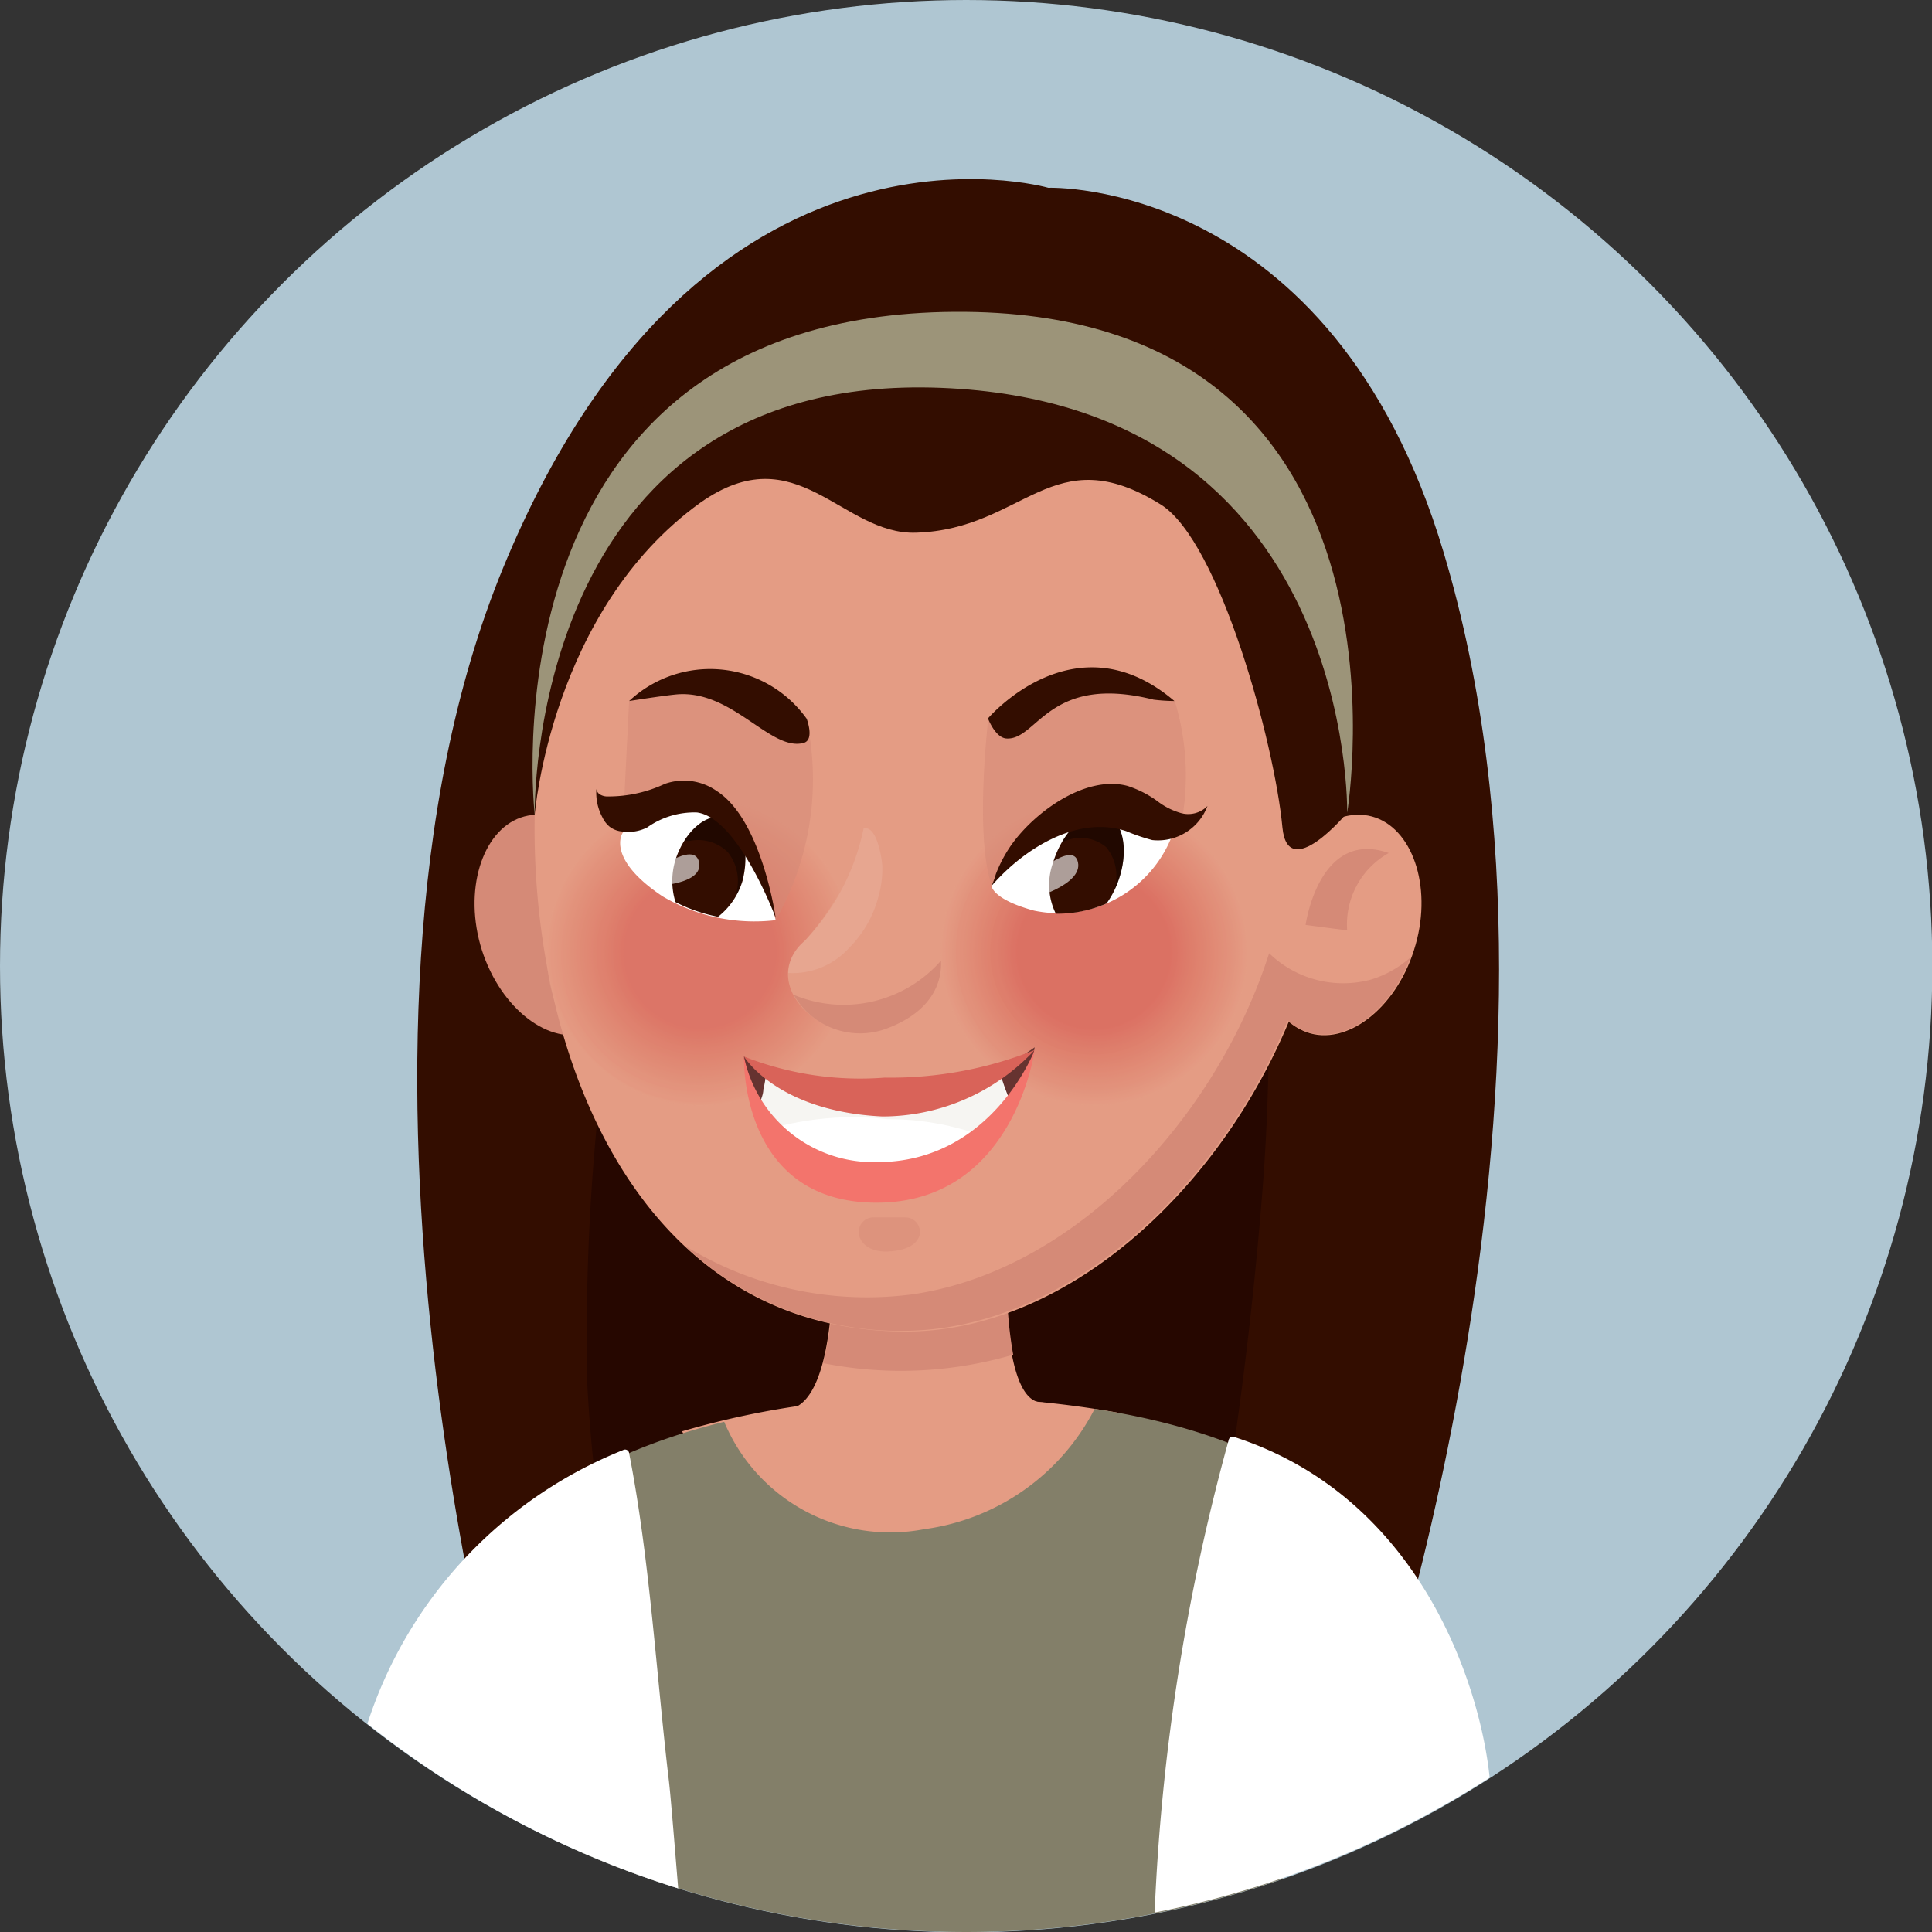<svg id="Layer_1" data-name="Layer 1" xmlns="http://www.w3.org/2000/svg" viewBox="0 0 56.69 56.69"><rect x="0" y="0" width="56.69" height="56.69" fill="#333333" stroke="none"/><defs><style>.cls-1{fill:#afc6d2;}.cls-2{fill:#330d00;}.cls-3{fill:#260700;}.cls-4,.cls-78,.cls-89{fill:#d58a77;}.cls-5{fill:#e49c84;}.cls-6{opacity:0.58;}.cls-7{fill:#e49b83;}.cls-8{fill:#e39a82;}.cls-9{fill:#e39982;}.cls-10{fill:#e39881;}.cls-11{fill:#e39780;}.cls-12{fill:#e3967f;}.cls-13{fill:#e2967e;}.cls-14{fill:#e2957e;}.cls-15{fill:#e2947d;}.cls-16{fill:#e2937c;}.cls-17{fill:#e1927b;}.cls-18{fill:#e1917b;}.cls-19{fill:#e1907a;}.cls-20{fill:#e18f79;}.cls-21{fill:#e18e78;}.cls-22{fill:#e08d77;}.cls-23{fill:#e08c76;}.cls-24{fill:#e08b75;}.cls-25{fill:#e08a75;}.cls-26{fill:#e08974;}.cls-27{fill:#df8873;}.cls-28{fill:#df8872;}.cls-29{fill:#df8772;}.cls-30{fill:#df8671;}.cls-31{fill:#df8570;}.cls-32{fill:#df8470;}.cls-33{fill:#de836f;}.cls-34{fill:#de826e;}.cls-35{fill:#de816d;}.cls-36{fill:#de806c;}.cls-37{fill:#dd7f6b;}.cls-38{fill:#dd7e6b;}.cls-39{fill:#dd7d6a;}.cls-40{fill:#dd7c69;}.cls-41{fill:#dc7b68;}.cls-42{fill:#dc7a67;}.cls-43{fill:#dc7967;}.cls-44{fill:#dc7866;}.cls-45{fill:#dc7765;}.cls-46{fill:#dc7665;}.cls-47{fill:#db7664;}.cls-48{fill:#db7563;}.cls-49{fill:#db7463;}.cls-50{fill:#db7362;}.cls-51{fill:#db7261;}.cls-52{fill:#da7161;}.cls-53{fill:#da7060;}.cls-54{fill:#da6f60;}.cls-55{fill:#da6e5f;}.cls-56{fill:#da6e5e;}.cls-57{fill:#da6d5e;}.cls-58{fill:#d96c5d;}.cls-59{fill:#d96b5c;}.cls-60{fill:#d96a5c;}.cls-61{fill:#d9695b;}.cls-62{fill:#d9685a;}.cls-63{fill:#d9675a;}.cls-64{fill:#d86659;}.cls-65{fill:#d86559;}.cls-66{fill:#d86458;}.cls-67{fill:#d86357;}.cls-68{fill:#d86257;}.cls-69{fill:#d76156;}.cls-70{fill:#d76055;}.cls-71{fill:#d75f55;}.cls-72{fill:#d75e54;}.cls-73{fill:#d75d54;}.cls-74{fill:#d75c53;}.cls-75{fill:#d75b52;}.cls-76{fill:#d65a52;}.cls-77{opacity:0.65;}.cls-78{opacity:0.54;}.cls-79{fill:#663330;}.cls-80,.cls-83,.cls-84{fill:#fff;}.cls-81{fill:#c5bcab;opacity:0.16;}.cls-82{opacity:0.36;}.cls-83{opacity:0.6;}.cls-84{opacity:0.1;}.cls-85{fill:#9c9479;}.cls-86{fill:#837f69;}.cls-87{fill:#d96359;}.cls-88{fill:#f3746c;}.cls-89{opacity:0.46;}</style></defs><circle class="cls-1" cx="28.35" cy="28.35" r="28.35"/><path class="cls-2" d="M30.76,5.51s-10.2-2.94-16,11.16S15,51.86,15,51.86H40S47.09,32,42.36,16.21C39.08,5.21,30.76,5.51,30.76,5.51Z"/><path class="cls-3" d="M18.69,25.4a65.57,65.57,0,0,0-1.46,15.17,47,47,0,0,0,2,11.32h15.2A115.49,115.49,0,0,0,37,35.47a60.82,60.82,0,0,0,0-10.54C30.91,25,24.8,25.15,18.69,25.4Z"/><path class="cls-4" d="M14.14,27.88c.56,1.74,2,2.82,3.14,2.41s1.69-2.14,1.14-3.88-2-2.82-3.14-2.42S13.59,26.14,14.14,27.88Z"/><path class="cls-5" d="M26.54,47h0a2.71,2.71,0,0,1-2.4-3s-1.71-2.55-1-2.65c1.34-.19,1.29-4,1.29-4a2.71,2.71,0,0,1,2.68-2.72h0a2.72,2.72,0,0,1,2.41,3s-.05,3.52,1.05,3.52c.81,0-1.37,3.09-1.37,3.09A2.71,2.71,0,0,1,26.54,47Z"/><path class="cls-4" d="M24.16,40a11.7,11.7,0,0,0,5.57-.25,11.62,11.62,0,0,1-.18-2.14,2.71,2.71,0,0,0-2.41-3,2.71,2.71,0,0,0-2.68,2.72A11.17,11.17,0,0,1,24.16,40Z"/><path class="cls-5" d="M26.51,39.07C16,39,14,24.37,16.88,17.61l.05-.11a15.58,15.58,0,0,1,1.19-2.2A13,13,0,0,1,24.59,10a11.13,11.13,0,0,1,3.79-.63C36,9.4,39.32,17.93,39,25,38.6,31.93,32.72,39.13,26.51,39.07Z"/><g class="cls-6"><circle class="cls-5" cx="20.54" cy="27.94" r="4.5" transform="translate(-11.36 41.54) rotate(-76.76)"/><circle class="cls-7" cx="20.54" cy="27.94" r="4.47" transform="translate(-11.36 41.54) rotate(-76.76)"/><circle class="cls-8" cx="20.54" cy="27.94" r="4.44" transform="translate(-11.36 41.54) rotate(-76.76)"/><circle class="cls-9" cx="20.54" cy="27.94" r="4.41" transform="translate(-11.36 41.54) rotate(-76.76)"/><circle class="cls-10" cx="20.54" cy="27.94" r="4.38" transform="translate(-11.36 41.54) rotate(-76.76)"/><circle class="cls-11" cx="20.54" cy="27.94" r="4.35" transform="translate(-11.36 41.54) rotate(-76.76)"/><circle class="cls-12" cx="20.54" cy="27.94" r="4.32" transform="matrix(0.23, -0.97, 0.97, 0.23, -11.36, 41.54)"/><circle class="cls-13" cx="20.54" cy="27.94" r="4.29" transform="translate(-11.36 41.54) rotate(-76.76)"/><circle class="cls-14" cx="20.54" cy="27.94" r="4.26" transform="translate(-11.36 41.54) rotate(-76.76)"/><circle class="cls-15" cx="20.54" cy="27.94" r="4.23" transform="translate(-11.36 41.54) rotate(-76.76)"/><circle class="cls-16" cx="20.54" cy="27.94" r="4.2" transform="translate(-11.36 41.54) rotate(-76.76)"/><circle class="cls-17" cx="20.54" cy="27.94" r="4.16" transform="translate(-11.36 41.54) rotate(-76.76)"/><circle class="cls-18" cx="20.54" cy="27.94" r="4.13" transform="translate(-11.36 41.54) rotate(-76.76)"/><circle class="cls-19" cx="20.54" cy="27.94" r="4.1" transform="translate(-11.36 41.54) rotate(-76.76)"/><circle class="cls-20" cx="20.54" cy="27.94" r="4.07" transform="translate(-11.36 41.53) rotate(-76.76)"/><circle class="cls-21" cx="20.54" cy="27.94" r="4.04" transform="translate(-11.36 41.53) rotate(-76.76)"/><circle class="cls-21" cx="20.54" cy="27.94" r="4.01" transform="matrix(0.23, -0.97, 0.97, 0.23, -11.36, 41.53)"/><path class="cls-22" d="M24.52,27.94a4,4,0,1,1-4-4A4,4,0,0,1,24.52,27.94Z"/><path class="cls-23" d="M24.49,27.94a3.95,3.95,0,1,1-3.95-4A4,4,0,0,1,24.49,27.94Z"/><path class="cls-24" d="M24.46,27.94A3.92,3.92,0,1,1,20.54,24,3.91,3.91,0,0,1,24.46,27.94Z"/><path class="cls-25" d="M24.43,27.94a3.89,3.89,0,1,1-3.89-3.89A3.89,3.89,0,0,1,24.43,27.94Z"/><path class="cls-26" d="M24.4,27.94a3.86,3.86,0,1,1-3.86-3.86A3.85,3.85,0,0,1,24.4,27.94Z"/><path class="cls-27" d="M24.37,27.94a3.83,3.83,0,1,1-3.83-3.83A3.83,3.83,0,0,1,24.37,27.94Z"/><path class="cls-28" d="M24.34,27.94a3.8,3.8,0,1,1-3.8-3.8A3.8,3.8,0,0,1,24.34,27.94Z"/><path class="cls-29" d="M24.31,27.94a3.77,3.77,0,1,1-3.77-3.77A3.76,3.76,0,0,1,24.31,27.94Z"/><path class="cls-30" d="M24.27,27.94a3.73,3.73,0,1,1-3.73-3.74A3.73,3.73,0,0,1,24.27,27.94Z"/><path class="cls-31" d="M24.24,27.94a3.7,3.7,0,1,1-3.7-3.7A3.7,3.7,0,0,1,24.24,27.94Z"/><path class="cls-32" d="M24.21,27.94a3.67,3.67,0,1,1-3.67-3.67A3.67,3.67,0,0,1,24.21,27.94Z"/><path class="cls-33" d="M24.18,27.94a3.64,3.64,0,1,1-3.64-3.64A3.64,3.64,0,0,1,24.18,27.94Z"/><path class="cls-34" d="M24.15,27.94a3.61,3.61,0,1,1-3.61-3.61A3.61,3.61,0,0,1,24.15,27.94Z"/><path class="cls-34" d="M24.12,27.94a3.58,3.58,0,1,1-3.58-3.58A3.58,3.58,0,0,1,24.12,27.94Z"/><path class="cls-35" d="M24.09,27.94a3.55,3.55,0,1,1-3.55-3.55A3.54,3.54,0,0,1,24.09,27.94Z"/><path class="cls-36" d="M24.06,27.94a3.52,3.52,0,1,1-3.52-3.52A3.52,3.52,0,0,1,24.06,27.94Z"/><path class="cls-37" d="M24,27.94a3.49,3.49,0,1,1-3.49-3.49A3.48,3.48,0,0,1,24,27.94Z"/><path class="cls-38" d="M24,27.94a3.46,3.46,0,1,1-3.46-3.46A3.45,3.45,0,0,1,24,27.94Z"/><path class="cls-39" d="M24,27.94a3.43,3.43,0,1,1-3.43-3.43A3.43,3.43,0,0,1,24,27.94Z"/><path class="cls-40" d="M23.94,27.94a3.4,3.4,0,1,1-3.4-3.4A3.4,3.4,0,0,1,23.94,27.94Z"/><path class="cls-40" d="M23.9,27.94a3.36,3.36,0,1,1-3.36-3.37A3.36,3.36,0,0,1,23.9,27.94Z"/><path class="cls-41" d="M23.87,27.94a3.33,3.33,0,1,1-3.33-3.33A3.33,3.33,0,0,1,23.87,27.94Z"/><path class="cls-42" d="M23.84,27.94a3.3,3.3,0,1,1-3.3-3.3A3.3,3.3,0,0,1,23.84,27.94Z"/><path class="cls-43" d="M23.81,27.94a3.27,3.27,0,1,1-3.27-3.27A3.27,3.27,0,0,1,23.81,27.94Z"/><path class="cls-44" d="M23.78,27.94a3.24,3.24,0,1,1-3.24-3.24A3.24,3.24,0,0,1,23.78,27.94Z"/><path class="cls-45" d="M23.75,27.94a3.21,3.21,0,1,1-3.21-3.21A3.21,3.21,0,0,1,23.75,27.94Z"/><path class="cls-46" d="M23.72,27.94a3.18,3.18,0,1,1-3.18-3.18A3.17,3.17,0,0,1,23.72,27.94Z"/><path class="cls-47" d="M23.69,27.94a3.15,3.15,0,1,1-3.15-3.15A3.15,3.15,0,0,1,23.69,27.94Z"/><path class="cls-48" d="M23.66,27.94a3.12,3.12,0,1,1-3.12-3.12A3.12,3.12,0,0,1,23.66,27.94Z"/><path class="cls-49" d="M23.63,27.94a3.09,3.09,0,1,1-3.09-3.09A3.08,3.08,0,0,1,23.63,27.94Z"/><path class="cls-50" d="M23.6,27.94a3.06,3.06,0,1,1-3.06-3.06A3.06,3.06,0,0,1,23.6,27.94Z"/><path class="cls-51" d="M23.57,27.94a3,3,0,1,1-3-3A3,3,0,0,1,23.57,27.94Z"/><path class="cls-52" d="M23.53,27.94a3,3,0,1,1-3-3A3,3,0,0,1,23.53,27.94Z"/><path class="cls-53" d="M23.5,27.94a3,3,0,1,1-3-3A3,3,0,0,1,23.5,27.94Z"/><path class="cls-54" d="M23.47,27.94A2.93,2.93,0,1,1,20.54,25,2.93,2.93,0,0,1,23.47,27.94Z"/><path class="cls-55" d="M23.44,27.94a2.9,2.9,0,1,1-2.9-2.9A2.9,2.9,0,0,1,23.44,27.94Z"/><path class="cls-56" d="M23.41,27.94a2.87,2.87,0,1,1-2.87-2.87A2.87,2.87,0,0,1,23.41,27.94Z"/><path class="cls-57" d="M23.38,27.94a2.84,2.84,0,1,1-2.84-2.84A2.84,2.84,0,0,1,23.38,27.94Z"/><path class="cls-58" d="M23.35,27.94a2.81,2.81,0,1,1-2.81-2.81A2.8,2.8,0,0,1,23.35,27.94Z"/><path class="cls-59" d="M23.32,27.94a2.78,2.78,0,1,1-2.78-2.78A2.77,2.77,0,0,1,23.32,27.94Z"/><path class="cls-60" d="M23.29,27.94a2.75,2.75,0,1,1-2.75-2.75A2.75,2.75,0,0,1,23.29,27.94Z"/><path class="cls-61" d="M23.26,27.94a2.72,2.72,0,1,1-2.72-2.72A2.71,2.71,0,0,1,23.26,27.94Z"/><path class="cls-62" d="M23.23,27.94a2.69,2.69,0,1,1-2.69-2.69A2.69,2.69,0,0,1,23.23,27.94Z"/><path class="cls-63" d="M23.2,27.94a2.66,2.66,0,1,1-2.66-2.66A2.66,2.66,0,0,1,23.2,27.94Z"/><path class="cls-64" d="M23.16,27.94a2.62,2.62,0,1,1-2.62-2.62A2.62,2.62,0,0,1,23.16,27.94Z"/><path class="cls-65" d="M23.13,27.94a2.59,2.59,0,1,1-2.59-2.59A2.59,2.59,0,0,1,23.13,27.94Z"/><path class="cls-66" d="M23.1,27.94a2.56,2.56,0,1,1-2.56-2.56A2.56,2.56,0,0,1,23.1,27.94Z"/><path class="cls-67" d="M23.07,27.94a2.53,2.53,0,1,1-2.53-2.53A2.53,2.53,0,0,1,23.07,27.94Z"/><path class="cls-68" d="M23,27.94a2.5,2.5,0,1,1-2.5-2.5A2.5,2.5,0,0,1,23,27.94Z"/><path class="cls-69" d="M23,27.94a2.47,2.47,0,1,1-2.47-2.47A2.47,2.47,0,0,1,23,27.94Z"/><path class="cls-70" d="M23,27.94a2.44,2.44,0,1,1-2.44-2.44A2.43,2.43,0,0,1,23,27.94Z"/><path class="cls-71" d="M23,27.94a2.41,2.41,0,1,1-2.41-2.41A2.4,2.4,0,0,1,23,27.94Z"/><path class="cls-72" d="M22.92,27.94a2.38,2.38,0,1,1-2.38-2.38A2.38,2.38,0,0,1,22.92,27.94Z"/><path class="cls-73" d="M22.89,27.94a2.35,2.35,0,1,1-2.35-2.35A2.35,2.35,0,0,1,22.89,27.94Z"/><path class="cls-74" d="M22.86,27.94a2.32,2.32,0,1,1-2.32-2.32A2.31,2.31,0,0,1,22.86,27.94Z"/><path class="cls-75" d="M22.82,27.94a2.28,2.28,0,1,1-2.28-2.29A2.28,2.28,0,0,1,22.82,27.94Z"/><path class="cls-76" d="M22.79,27.94a2.25,2.25,0,1,1-2.25-2.25A2.25,2.25,0,0,1,22.79,27.94Z"/></g><g class="cls-77"><circle class="cls-5" cx="32.1" cy="27.94" r="4.5" transform="translate(-9.68 36.04) rotate(-52.01)"/><circle class="cls-7" cx="32.1" cy="27.94" r="4.47" transform="translate(-9.69 35.95) rotate(-51.89)"/><circle class="cls-8" cx="32.1" cy="27.94" r="4.44" transform="translate(-9.71 35.86) rotate(-51.77)"/><circle class="cls-9" cx="32.1" cy="27.94" r="4.41" transform="translate(-9.73 35.77) rotate(-51.64)"/><circle class="cls-10" cx="32.1" cy="27.94" r="4.38" transform="translate(-9.74 35.68) rotate(-51.52)"/><circle class="cls-11" cx="32.1" cy="27.94" r="4.35" transform="translate(-9.76 35.59) rotate(-51.4)"/><circle class="cls-12" cx="32.1" cy="27.94" r="4.32" transform="translate(-9.78 35.5) rotate(-51.28)"/><circle class="cls-13" cx="32.1" cy="27.94" r="4.29" transform="translate(-9.79 35.41) rotate(-51.15)"/><circle class="cls-14" cx="32.1" cy="27.94" r="4.26" transform="translate(-9.81 35.32) rotate(-51.03)"/><circle class="cls-15" cx="32.1" cy="27.94" r="4.23" transform="translate(-9.82 35.23) rotate(-50.91)"/><circle class="cls-16" cx="32.1" cy="27.94" r="4.2" transform="translate(-9.84 35.14) rotate(-50.78)"/><circle class="cls-17" cx="32.1" cy="27.94" r="4.16" transform="translate(-9.86 35.05) rotate(-50.66)"/><circle class="cls-18" cx="32.1" cy="27.94" r="4.13" transform="translate(-9.87 34.96) rotate(-50.53)"/><circle class="cls-19" cx="32.1" cy="27.94" r="4.1" transform="translate(-9.89 34.87) rotate(-50.41)"/><circle class="cls-20" cx="32.1" cy="27.94" r="4.07" transform="translate(-9.9 34.78) rotate(-50.28)"/><circle class="cls-21" cx="32.1" cy="27.94" r="4.04" transform="translate(-9.92 34.69) rotate(-50.16)"/><circle class="cls-21" cx="32.1" cy="27.94" r="4.01" transform="translate(-9.93 34.59) rotate(-50.03)"/><path class="cls-22" d="M36.08,27.94a4,4,0,1,1-4-4A4,4,0,0,1,36.08,27.94Z"/><path class="cls-23" d="M36.05,27.94a4,4,0,1,1-3.95-4A4,4,0,0,1,36.05,27.94Z"/><path class="cls-24" d="M36,27.94A3.92,3.92,0,1,1,32.1,24,3.92,3.92,0,0,1,36,27.94Z"/><path class="cls-25" d="M36,27.94a3.89,3.89,0,1,1-3.89-3.89A3.89,3.89,0,0,1,36,27.94Z"/><path class="cls-26" d="M36,27.94a3.86,3.86,0,1,1-3.86-3.86A3.85,3.85,0,0,1,36,27.94Z"/><path class="cls-27" d="M35.92,27.94a3.83,3.83,0,1,1-3.82-3.83A3.82,3.82,0,0,1,35.92,27.94Z"/><path class="cls-28" d="M35.89,27.94a3.79,3.79,0,1,1-3.79-3.8A3.79,3.79,0,0,1,35.89,27.94Z"/><path class="cls-29" d="M35.86,27.94a3.76,3.76,0,1,1-3.76-3.77A3.76,3.76,0,0,1,35.86,27.94Z"/><path class="cls-30" d="M35.83,27.94A3.73,3.73,0,1,1,32.1,24.2,3.73,3.73,0,0,1,35.83,27.94Z"/><path class="cls-31" d="M35.8,27.94a3.7,3.7,0,1,1-3.7-3.7A3.7,3.7,0,0,1,35.8,27.94Z"/><path class="cls-32" d="M35.77,27.94a3.67,3.67,0,1,1-3.67-3.67A3.67,3.67,0,0,1,35.77,27.94Z"/><path class="cls-33" d="M35.74,27.94A3.64,3.64,0,1,1,32.1,24.3,3.64,3.64,0,0,1,35.74,27.94Z"/><path class="cls-34" d="M35.71,27.94a3.61,3.61,0,1,1-3.61-3.61A3.61,3.61,0,0,1,35.71,27.94Z"/><path class="cls-34" d="M35.68,27.94a3.58,3.58,0,1,1-3.58-3.58A3.58,3.58,0,0,1,35.68,27.94Z"/><path class="cls-35" d="M35.65,27.94a3.55,3.55,0,1,1-3.55-3.55A3.54,3.54,0,0,1,35.65,27.94Z"/><path class="cls-36" d="M35.62,27.94a3.52,3.52,0,1,1-3.52-3.52A3.52,3.52,0,0,1,35.62,27.94Z"/><path class="cls-37" d="M35.59,27.94a3.49,3.49,0,1,1-3.49-3.49A3.49,3.49,0,0,1,35.59,27.94Z"/><path class="cls-38" d="M35.55,27.94a3.46,3.46,0,1,1-3.45-3.46A3.44,3.44,0,0,1,35.55,27.94Z"/><path class="cls-39" d="M35.52,27.94a3.42,3.42,0,1,1-3.42-3.43A3.42,3.42,0,0,1,35.52,27.94Z"/><path class="cls-40" d="M35.49,27.94a3.39,3.39,0,1,1-3.39-3.4A3.39,3.39,0,0,1,35.49,27.94Z"/><path class="cls-40" d="M35.46,27.94a3.36,3.36,0,1,1-3.36-3.37A3.36,3.36,0,0,1,35.46,27.94Z"/><path class="cls-41" d="M35.43,27.94a3.33,3.33,0,1,1-3.33-3.33A3.33,3.33,0,0,1,35.43,27.94Z"/><path class="cls-42" d="M35.4,27.94a3.3,3.3,0,1,1-3.3-3.3A3.3,3.3,0,0,1,35.4,27.94Z"/><path class="cls-43" d="M35.37,27.94a3.27,3.27,0,1,1-3.27-3.27A3.27,3.27,0,0,1,35.37,27.94Z"/><path class="cls-44" d="M35.34,27.94A3.24,3.24,0,1,1,32.1,24.7,3.24,3.24,0,0,1,35.34,27.94Z"/><path class="cls-45" d="M35.31,27.94a3.21,3.21,0,1,1-3.21-3.21A3.21,3.21,0,0,1,35.31,27.94Z"/><path class="cls-46" d="M35.28,27.94a3.18,3.18,0,1,1-3.18-3.18A3.18,3.18,0,0,1,35.28,27.94Z"/><path class="cls-47" d="M35.25,27.94a3.15,3.15,0,1,1-3.15-3.15A3.15,3.15,0,0,1,35.25,27.94Z"/><path class="cls-48" d="M35.21,27.94a3.12,3.12,0,1,1-3.11-3.12A3.11,3.11,0,0,1,35.21,27.94Z"/><path class="cls-49" d="M35.18,27.94a3.09,3.09,0,1,1-3.08-3.09A3.08,3.08,0,0,1,35.18,27.94Z"/><path class="cls-50" d="M35.15,27.94a3.05,3.05,0,1,1-3-3.06A3,3,0,0,1,35.15,27.94Z"/><path class="cls-51" d="M35.12,27.94a3,3,0,1,1-3-3A3,3,0,0,1,35.12,27.94Z"/><path class="cls-52" d="M35.09,27.94a3,3,0,1,1-3-3A3,3,0,0,1,35.09,27.94Z"/><path class="cls-53" d="M35.06,27.94a3,3,0,1,1-3-3A3,3,0,0,1,35.06,27.94Z"/><path class="cls-54" d="M35,27.94A2.93,2.93,0,1,1,32.1,25,2.93,2.93,0,0,1,35,27.94Z"/><path class="cls-55" d="M35,27.94A2.9,2.9,0,1,1,32.1,25,2.9,2.9,0,0,1,35,27.94Z"/><path class="cls-56" d="M35,27.94a2.87,2.87,0,1,1-2.87-2.87A2.88,2.88,0,0,1,35,27.94Z"/><path class="cls-57" d="M34.94,27.94A2.84,2.84,0,1,1,32.1,25.1,2.84,2.84,0,0,1,34.94,27.94Z"/><path class="cls-58" d="M34.91,27.94a2.81,2.81,0,1,1-2.81-2.81A2.8,2.8,0,0,1,34.91,27.94Z"/><path class="cls-59" d="M34.88,27.94a2.78,2.78,0,1,1-2.78-2.78A2.78,2.78,0,0,1,34.88,27.94Z"/><path class="cls-60" d="M34.84,27.94a2.75,2.75,0,1,1-2.74-2.75A2.74,2.74,0,0,1,34.84,27.94Z"/><path class="cls-61" d="M34.81,27.94a2.72,2.72,0,1,1-2.71-2.72A2.71,2.71,0,0,1,34.81,27.94Z"/><path class="cls-62" d="M34.78,27.94a2.68,2.68,0,1,1-2.68-2.69A2.68,2.68,0,0,1,34.78,27.94Z"/><path class="cls-63" d="M34.75,27.94a2.65,2.65,0,1,1-2.65-2.66A2.65,2.65,0,0,1,34.75,27.94Z"/><path class="cls-64" d="M34.72,27.94a2.62,2.62,0,1,1-2.62-2.62A2.62,2.62,0,0,1,34.72,27.94Z"/><path class="cls-65" d="M34.69,27.94a2.59,2.59,0,1,1-2.59-2.59A2.59,2.59,0,0,1,34.69,27.94Z"/><path class="cls-66" d="M34.66,27.94a2.56,2.56,0,1,1-2.56-2.56A2.56,2.56,0,0,1,34.66,27.94Z"/><path class="cls-67" d="M34.63,27.94a2.53,2.53,0,1,1-2.53-2.53A2.53,2.53,0,0,1,34.63,27.94Z"/><path class="cls-68" d="M34.6,27.94a2.5,2.5,0,1,1-2.5-2.5A2.5,2.5,0,0,1,34.6,27.94Z"/><path class="cls-69" d="M34.57,27.94a2.47,2.47,0,1,1-2.47-2.47A2.48,2.48,0,0,1,34.57,27.94Z"/><path class="cls-70" d="M34.54,27.94A2.44,2.44,0,1,1,32.1,25.5,2.43,2.43,0,0,1,34.54,27.94Z"/><path class="cls-71" d="M34.51,27.94a2.41,2.41,0,1,1-2.41-2.41A2.4,2.4,0,0,1,34.51,27.94Z"/><path class="cls-72" d="M34.47,27.94a2.38,2.38,0,1,1-2.37-2.38A2.37,2.37,0,0,1,34.47,27.94Z"/><path class="cls-73" d="M34.44,27.94a2.35,2.35,0,1,1-2.34-2.35A2.34,2.34,0,0,1,34.44,27.94Z"/><path class="cls-74" d="M34.41,27.94a2.31,2.31,0,1,1-2.31-2.32A2.3,2.3,0,0,1,34.41,27.94Z"/><path class="cls-75" d="M34.38,27.94a2.28,2.28,0,1,1-2.28-2.29A2.28,2.28,0,0,1,34.38,27.94Z"/><path class="cls-76" d="M34.35,27.94a2.25,2.25,0,1,1-2.25-2.25A2.25,2.25,0,0,1,34.35,27.94Z"/></g><path class="cls-5" d="M41.49,27.88c-.55,1.74-2,2.82-3.14,2.41s-1.69-2.14-1.13-3.88,2-2.82,3.14-2.42S42.05,26.14,41.49,27.88Z"/><path class="cls-4" d="M40.24,28.74a3.12,3.12,0,0,1-3-.77c-1.51,4.73-5.58,9.26-10.4,10a10.19,10.19,0,0,1-6.75-1.42,9.19,9.19,0,0,0,6.39,2.5c4.71,0,9.23-4.09,11.3-9.1a1.64,1.64,0,0,0,.54.32c1.13.39,2.46-.57,3.06-2.17A3.14,3.14,0,0,1,40.24,28.74Z"/><path class="cls-78" d="M18.46,20.57l-.19,3.83L22.76,27a8.34,8.34,0,0,0,.91-5.87L22,20.46l-2.22-.31Z"/><path class="cls-4" d="M38.31,27.14s.39-2.83,2.44-2.11a2.4,2.4,0,0,0-1.22,2.27Z"/><path class="cls-79" d="M21.83,31a7.6,7.6,0,0,0,8.53-.27h0A4.67,4.67,0,0,1,26,34.65,3.9,3.9,0,0,1,21.83,31Z"/><path class="cls-80" d="M29.35,31.5c0-.05,0-.11,0-.16a7.58,7.58,0,0,1-6.87.06,2.61,2.61,0,0,1-.08.56c0,.17-.09.34-.14.5A3.63,3.63,0,0,0,26,34.65a4.29,4.29,0,0,0,3.73-2.15A6.51,6.51,0,0,1,29.35,31.5Z"/><path class="cls-81" d="M22.74,33.08a8.92,8.92,0,0,1,3.3-.24,8,8,0,0,1,2.95.55,4.64,4.64,0,0,0,.69-.89,6.51,6.51,0,0,1-.33-1c0-.05,0-.11,0-.16a7.58,7.58,0,0,1-6.87.06,2.61,2.61,0,0,1-.08.56c0,.17-.09.34-.14.5a4.55,4.55,0,0,0,.38.67Z"/><path class="cls-80" d="M22.76,27s-1.38-6.36-4.49-2.56c0,0-.51.74,1.17,1.86A5.3,5.3,0,0,0,22.76,27Z"/><path class="cls-78" d="M29,21.08s-.41,3.47.1,4.9l5.55-1.76a7.48,7.48,0,0,0-.18-3.65l-1.89-.42Z"/><path class="cls-2" d="M21.27,24c-.53-.17-1.18.39-1.45,1.23a2.11,2.11,0,0,0,0,1.24,4.64,4.64,0,0,0,1.25.43,2.11,2.11,0,0,0,.72-1.06C22,25,21.81,24.16,21.27,24Z"/><path class="cls-82" d="M21.27,24c-.4-.13-.87.16-1.19.68a.33.33,0,0,1,.13,0,1.24,1.24,0,0,1,1.15.33,1.35,1.35,0,0,1,.21,1.3,2.43,2.43,0,0,0,.19-.43C22,25,21.81,24.16,21.27,24Z"/><path class="cls-83" d="M19.1,25.64s1.26-1,1.41-.35-1.22.7-1.22.7Z"/><path class="cls-2" d="M18.27,24.4a.7.7,0,0,1-.38-.14.79.79,0,0,1-.21-.27,1.52,1.52,0,0,1-.18-.84.22.22,0,0,0,.12.17.41.41,0,0,0,.21.05A3.89,3.89,0,0,0,19.51,23a1.68,1.68,0,0,1,1.52.21c1.33.85,1.73,3.72,1.73,3.72S21.67,24,20.45,23.84a2.39,2.39,0,0,0-1.46.44A1.23,1.23,0,0,1,18.27,24.4Z"/><path class="cls-80" d="M34.49,24.23c0-.1-2.48-2.09-5.4,1.75,0,0,0,.4,1.25.74A3.56,3.56,0,0,0,34.49,24.23Z"/><path class="cls-2" d="M32.37,23.89c-.54-.11-1.2.53-1.47,1.42a1.92,1.92,0,0,0,.08,1.5,3.58,3.58,0,0,0,1.49-.3,2.71,2.71,0,0,0,.39-.8C33.13,24.82,32.91,24,32.37,23.89Z"/><path class="cls-82" d="M32.37,23.89c-.41-.08-.88.26-1.21.82l.14-.05a1.17,1.17,0,0,1,1.16.2,1.32,1.32,0,0,1,.21,1.31,3.71,3.71,0,0,0,.19-.46C33.13,24.82,32.91,24,32.37,23.89Z"/><path class="cls-83" d="M30.2,25.81s1.28-1.19,1.43-.51-1.43,1.09-1.43,1.09Z"/><path class="cls-2" d="M29.09,26a2.09,2.09,0,0,0,.13-.35,4.08,4.08,0,0,1,.45-.85c.71-1,2.2-2.06,3.41-1.74a3.1,3.1,0,0,1,.87.44,2.07,2.07,0,0,0,.71.36.79.79,0,0,0,.77-.21,1.55,1.55,0,0,1-1.62,1,5.69,5.69,0,0,1-.76-.26C31.65,23.92,30.08,24.86,29.09,26Z"/><path class="cls-2" d="M19.81,20.38c1.66-.18,2.79,1.68,3.77,1.42.33-.09.09-.71.09-.71a3.48,3.48,0,0,0-5.21-.52S19.41,20.42,19.81,20.38Z"/><path class="cls-2" d="M33.85,20.53c-3.07-.77-3.4,1.17-4.3,1.14-.34,0-.56-.59-.56-.59s2.55-3,5.47-.51A5.52,5.52,0,0,1,33.85,20.53Z"/><path class="cls-5" d="M25.44,23.85a7.39,7.39,0,0,1-1.83,3.76c-1.41,1.22.5,3.22,2.38,2.54s1.61-2,1.61-2Z"/><path class="cls-4" d="M23.29,29.19a2.24,2.24,0,0,0,2.7,1c1.61-.59,1.64-1.67,1.62-2A3.8,3.8,0,0,1,23.29,29.19Z"/><path class="cls-84" d="M24.91,27.82a3.29,3.29,0,0,0,.86-1.49,3,3,0,0,0,.12-.9c0-.14-.14-1.23-.55-1.12a6.75,6.75,0,0,1-1.73,3.3,1.26,1.26,0,0,0-.48.94A2.23,2.23,0,0,0,24.91,27.82Z"/><path class="cls-2" d="M28.83,7.55c-4.14,0-13.94,2.29-13.14,16.36,0,0,.47-6,4.86-9.16,2.84-2,4.14.95,6.33.88,3.19-.1,4-2.81,7.19-.82,1.72,1.09,3.33,7,3.56,9.47.16,1.66,1.9-.43,1.9-.43C40.54,11.2,33.49,7.55,28.83,7.55Z"/><path class="cls-85" d="M15.69,23.91s-.25-13,11.91-12.53S39.53,23.85,39.53,23.85,42,9.05,28,9.15,15.69,23.91,15.69,23.91Z"/><path class="cls-5" d="M32.79,41.45A29.3,29.3,0,0,0,27.6,41a25,25,0,0,0-7.59,1c.47.72.91,1.45,1.42,2.1a58.34,58.34,0,0,0,4.67,5.14A91,91,0,0,1,32.79,41.45Z"/><path class="cls-86" d="M32.12,41.34a6.61,6.61,0,0,1-5,3.53,5.28,5.28,0,0,1-5.87-3.15c-6.2,1.51-8.79,5.22-9.87,8.22,1.7,1.34,3.53,2.89,5.47,4.32a28.43,28.43,0,0,0,20.73.89c1.85-1.2,3.6-2.47,5.2-3.46l.21-.17C42.86,48.48,41.36,42.74,32.12,41.34Z"/><path class="cls-80" d="M10.78,50.58a28.14,28.14,0,0,0,9.12,4.83c-.09-1.08-.21-2.6-.27-3.13-.37-3.11-.56-6.52-1.17-9.64a.12.12,0,0,0-.18-.09A12.94,12.94,0,0,0,10.78,50.58Z"/><path class="cls-80" d="M43.71,52.16c-.28-2.73-2.06-8.25-7.51-10a.12.12,0,0,0-.14.07,61.76,61.76,0,0,0-2.18,13.89A28.22,28.22,0,0,0,43.71,52.16Z"/><path class="cls-87" d="M21.83,31a9.29,9.29,0,0,0,4.13.62,11.41,11.41,0,0,0,4.4-.81,6.11,6.11,0,0,1-4.47,1.95C22.79,32.61,21.83,31,21.83,31Z"/><path class="cls-88" d="M21.83,31a3.88,3.88,0,0,0,3.91,3.1c3.37,0,4.62-3.29,4.62-3.29s-.6,4.48-4.64,4.48S21.83,31,21.83,31Z"/><path class="cls-89" d="M25.63,35.72h.93a.43.43,0,0,1,.42.54c-.08.22-.3.42-.88.46s-.87-.25-.9-.52A.43.43,0,0,1,25.63,35.72Z"/></svg>